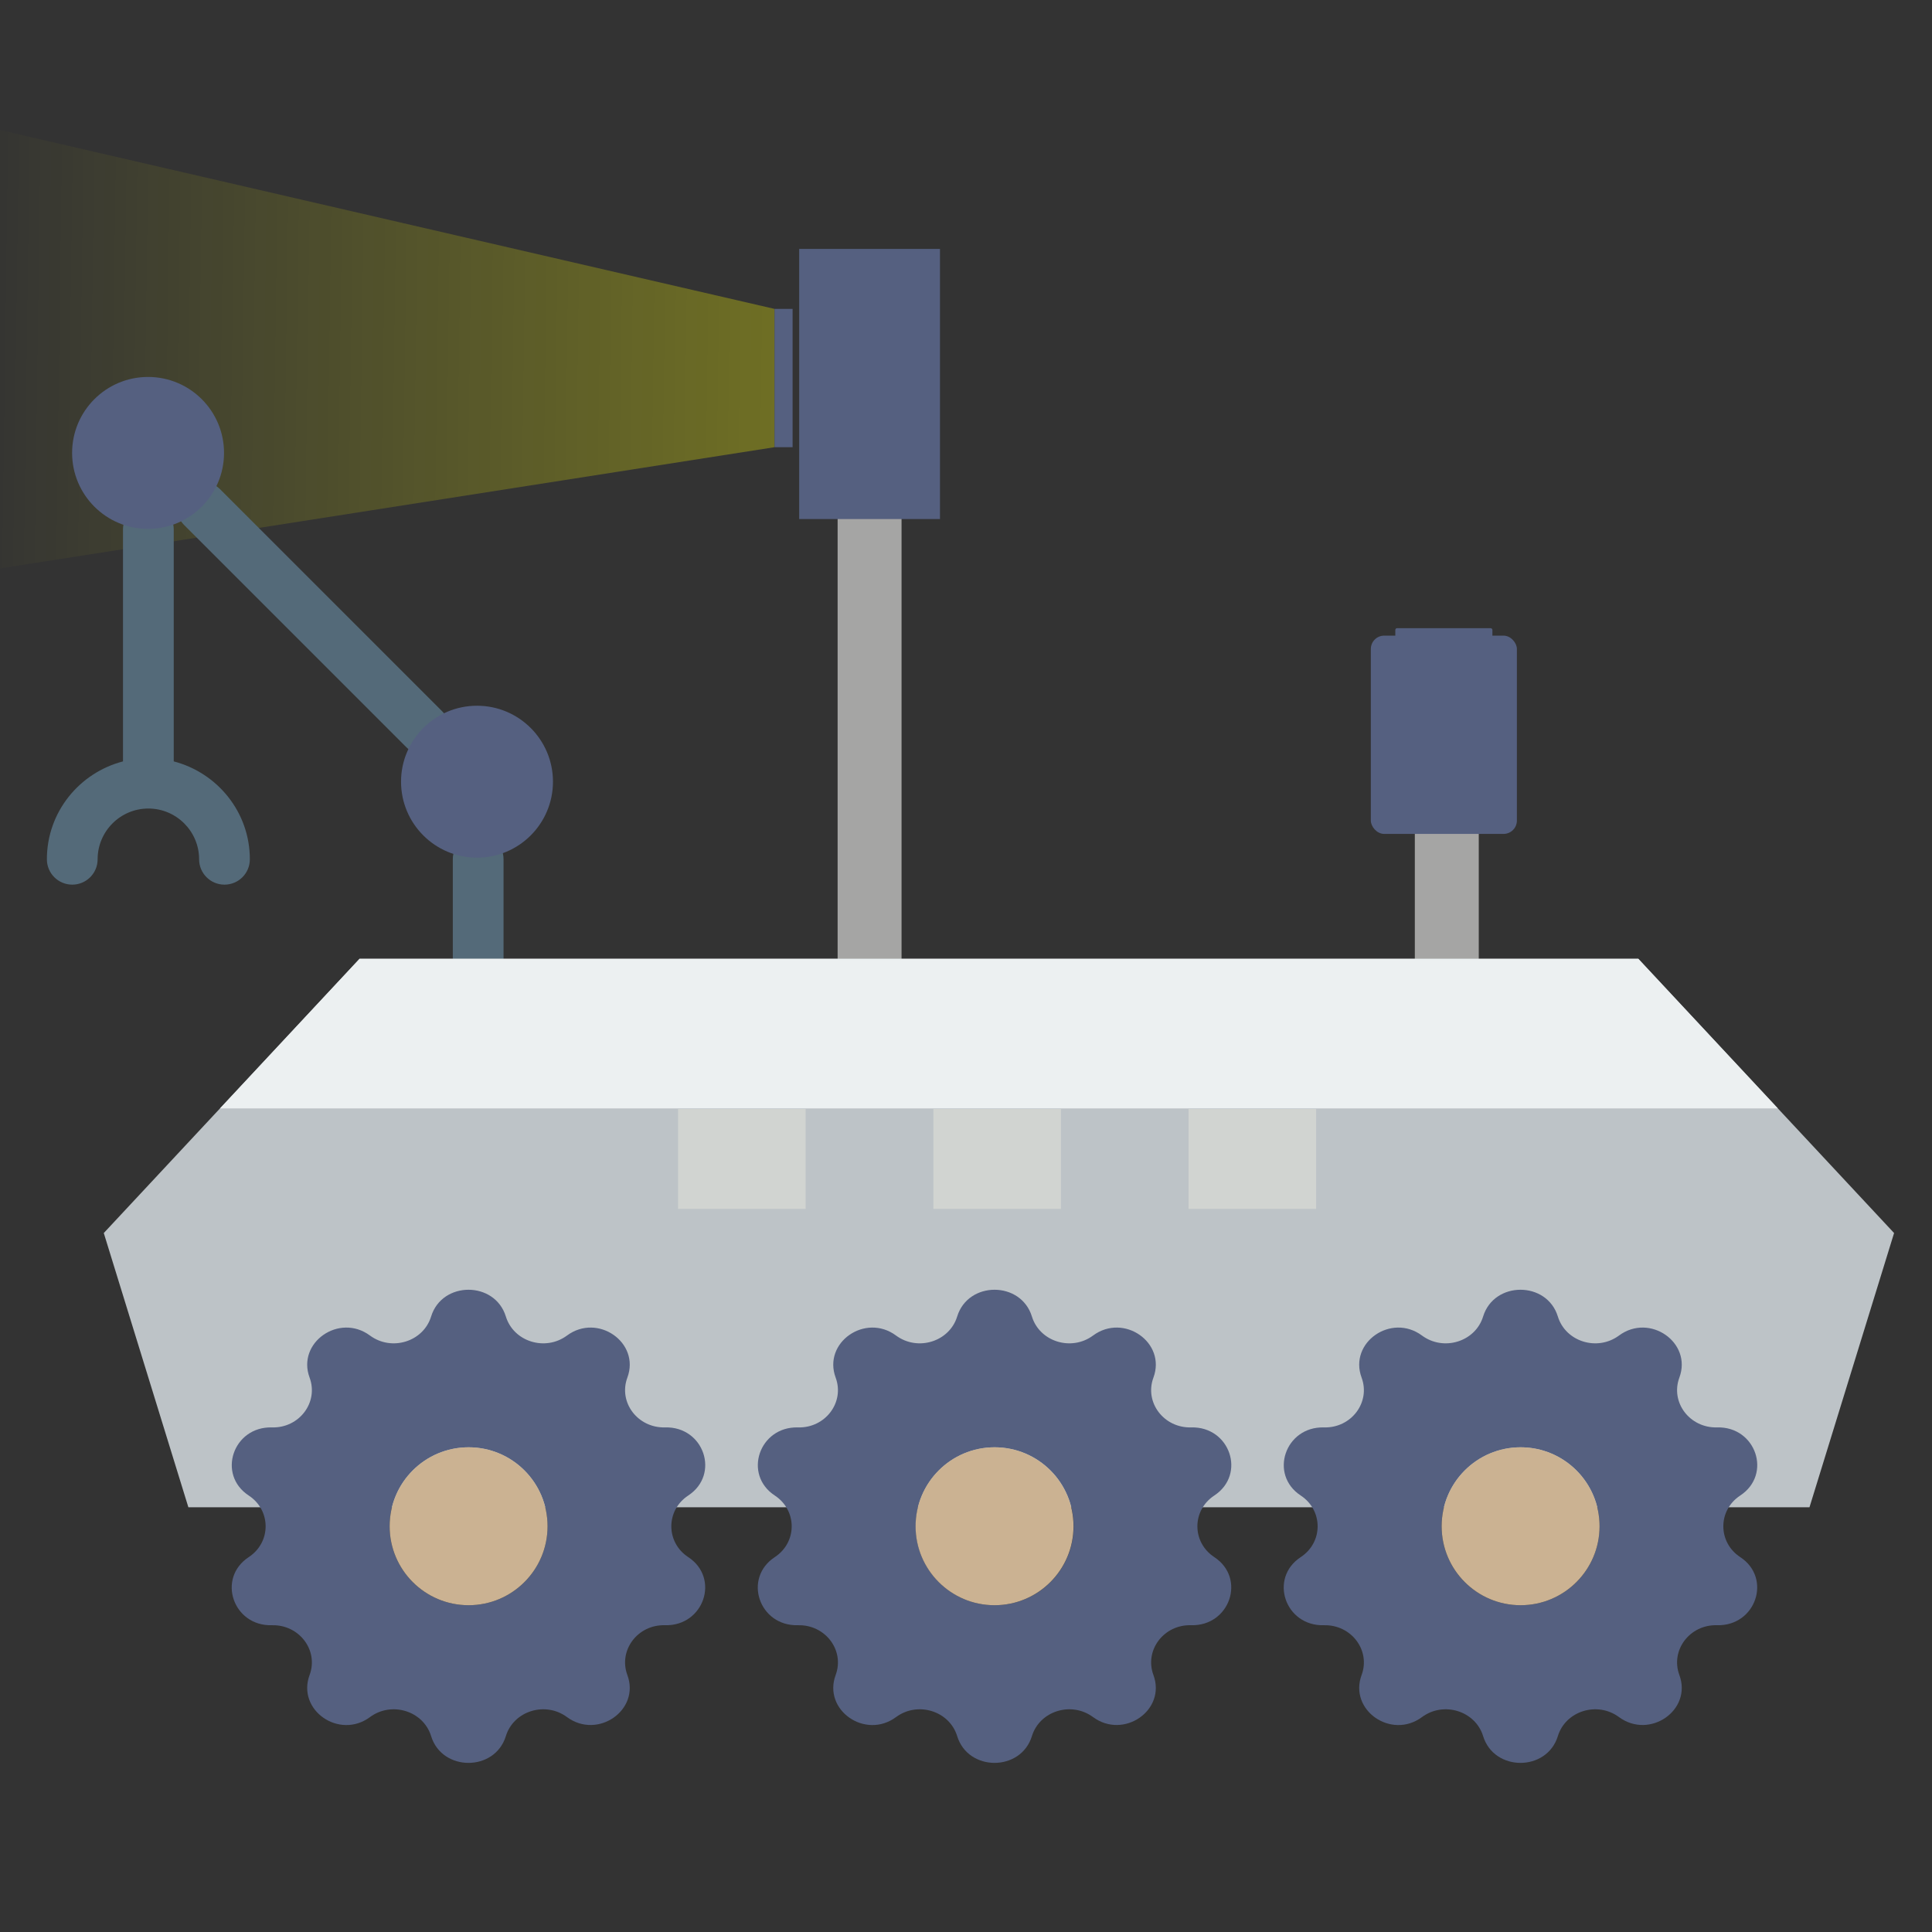 <?xml version="1.0" encoding="UTF-8" standalone="no"?>
<svg
   xmlns:dc="http://purl.org/dc/elements/1.1/"
   xmlns:cc="http://creativecommons.org/ns#"
   xmlns:rdf="http://www.w3.org/1999/02/22-rdf-syntax-ns#"
   xmlns:svg="http://www.w3.org/2000/svg"
   xmlns="http://www.w3.org/2000/svg"
   xmlns:xlink="http://www.w3.org/1999/xlink"
   id="svg8"
   version="1.1"
   viewBox="0 0 12.7 12.7"
   height="48"
   width="48">
  <rect x="0" y="0" width="12.7" height="12.7" fill="#333333" stroke="none"/>
  <defs
     id="defs2">
    <linearGradient
       id="linearGradient1342">
      <stop
         id="stop1338"
         offset="0"
         style="stop-color:#ffff00;stop-opacity:1;" />
      <stop
         id="stop1340"
         offset="1"
         style="stop-color:#ffff00;stop-opacity:0;" />
    </linearGradient>
    <linearGradient
       gradientTransform="matrix(-0.822,0,0,0.822,47.794,94.678)"
       gradientUnits="userSpaceOnUse"
       y2="233.64"
       x2="58.808"
       y1="233.952"
       x1="35.96"
       id="linearGradient1344"
       xlink:href="#linearGradient1342" />
    <linearGradient
       y2="233.64"
       x2="58.808"
       y1="233.952"
       x1="35.96"
       gradientTransform="matrix(-0.822,0,0,0.822,47.794,94.678)"
       gradientUnits="userSpaceOnUse"
       id="linearGradient1958"
       xlink:href="#linearGradient1342" />
  </defs>
  <g
     transform="translate(0,-284.3)"
     id="layer1">
    <g
       transform="matrix(0.964,0,0,0.964,0.313,10.16)"
       id="g1956">
      <path
         id="path914-5"
         d="m 5.605,291.399 c -0.12,0 -0.218,-0.097 -0.218,-0.218 v -3.264 c 0,-0.12 0.097,-0.218 0.218,-0.218 0.12,0 0.218,0.097 0.218,0.218 v 3.264 c 0,0.12 -0.097,0.218 -0.218,0.218 z"
         style="fill:#a5a5a4;stroke-width:0.218" />
      <path
         style="fill:url(#linearGradient1958);fill-opacity:1;fill-rule:evenodd;stroke:none;stroke-width:0.218px;stroke-linecap:butt;stroke-linejoin:miter;stroke-opacity:1"
         d="m 4.957,286.484 v 0.943 l -5.513,0.863 9.046e-4,-3.079 z"
         id="path1336" />
      <g
         id="g922-1"
         transform="matrix(0.173,0,0,0.173,-0.005,286.355)">
        <path
           id="path916-3"
           d="M 5,18.581 V 9.439 c 0,-0.553 -0.447,-1 -1,-1 -0.553,0 -1,0.447 -1,1 v 9.142 c -1.721,0.447 -3,1.999 -3,3.858 0,0.553 0.447,1 1,1 0.553,0 1,-0.447 1,-1 0,-1.103 0.897,-2 2,-2 1.103,0 2,0.897 2,2 0,0.553 0.447,1 1,1 0.553,0 1,-0.447 1,-1 0,-1.858 -1.279,-3.41 -3,-3.858 z"
           style="fill:#546a79" />
        <path
           id="path918-3"
           d="m 17,21.439 c -0.553,0 -1,0.447 -1,1 v 5 c 0,0.553 0.447,1 1,1 0.553,0 1,-0.447 1,-1 v -5 c 0,-0.552 -0.447,-1 -1,-1 z"
           style="fill:#546a79" />
        <path
           id="path920-3"
           d="M 6.825,7.851 C 6.434,7.46 5.802,7.46 5.411,7.851 5.02,8.242 5.02,8.874 5.411,9.265 l 8.762,8.762 c 0.195,0.195 0.451,0.293 0.707,0.293 0.256,0 0.512,-0.098 0.707,-0.293 0.391,-0.391 0.391,-1.023 0,-1.414 z"
           style="fill:#546a79" />
      </g>
      <g
         id="g934-0"
         transform="matrix(0.218,0,0,0.218,-0.705,285.211)">
        <line
           id="line930-5"
           y2="27.439"
           x2="47"
           y1="21.439"
           x1="47"
           style="fill:#a5a5a4" />
        <path
           id="path932-9"
           d="m 47,28.439 c -0.553,0 -1,-0.447 -1,-1 v -6 c 0,-0.553 0.447,-1 1,-1 0.553,0 1,0.447 1,1 v 6 c 0,0.553 -0.447,1 -1,1 z"
           style="fill:#a5a5a4" />
      </g>
      <polygon
         id="polygon936-3"
         points="9,27.439 1,38.439 3.646,49.439 54.354,49.439 57,38.439 49,27.439 "
         style="fill:#bdc3c7"
         transform="matrix(0.218,0,0,0.17,0.165,286.251)" />
      <polygon
         id="polygon938-6"
         points="49,27.439 9,27.439 4.636,33.439 53.364,33.439 "
         style="fill:#ecf0f1"
         transform="matrix(0.218,0,0,0.17,0.165,286.251)" />
      <rect
         id="rect940-5"
         height="0.681"
         width="0.87"
         style="fill:#d1d4d1;stroke-width:0.192"
         y="291.94"
         x="4.299" />
      <rect
         id="rect942-2"
         height="0.681"
         width="0.87"
         style="fill:#d1d4d1;stroke-width:0.192"
         y="291.94"
         x="6.04" />
      <rect
         id="rect944-8"
         height="0.681"
         width="0.87"
         style="fill:#d1d4d1;stroke-width:0.192"
         y="291.94"
         x="7.78" />
      <circle
         id="circle954-6"
         r="0.518"
         cy="289.708"
         cx="2.928"
         style="fill:#556080;stroke-width:0.173" />
      <circle
         id="circle956-1"
         r="0.518"
         cy="287.466"
         cx="0.685"
         style="fill:#556080;stroke-width:0.173" />
      <g
         id="g1334"
         transform="matrix(0.822,0,0,0.822,-34.541,94.864)">
        <path
           style="fill:#556080;stroke-width:0.218"
           d="m 47.335,243.469 c -0.187,-0.123 -0.187,-0.388 0,-0.511 v 0 c 0.266,-0.175 0.13,-0.574 -0.192,-0.565 -0.227,0.006 -0.389,-0.208 -0.313,-0.413 0.108,-0.291 -0.246,-0.538 -0.501,-0.349 -0.18,0.133 -0.443,0.051 -0.507,-0.158 -0.091,-0.296 -0.529,-0.296 -0.62,0 -0.064,0.209 -0.327,0.291 -0.507,0.158 -0.255,-0.189 -0.609,0.058 -0.501,0.349 0.076,0.205 -0.086,0.42 -0.313,0.413 -0.322,-0.008 -0.457,0.391 -0.192,0.565 v 0 c 0.187,0.123 0.187,0.388 0,0.511 -0.266,0.175 -0.13,0.574 0.192,0.565 0.227,-0.006 0.389,0.208 0.313,0.413 -0.108,0.291 0.246,0.538 0.501,0.349 0.18,-0.133 0.443,-0.051 0.507,0.158 0.091,0.296 0.529,0.296 0.62,0 0.064,-0.209 0.327,-0.291 0.507,-0.158 0.255,0.188 0.609,-0.058 0.501,-0.349 -0.076,-0.205 0.086,-0.42 0.313,-0.413 0.322,0.008 0.457,-0.391 0.192,-0.565 z m -1.822,0.399 c -0.362,0 -0.655,-0.293 -0.655,-0.655 0,-0.362 0.293,-0.655 0.655,-0.655 0.362,0 0.655,0.293 0.655,0.655 0,0.362 -0.293,0.655 -0.655,0.655 z"
           id="path946-9" />
        <path
           style="fill:#556080;stroke-width:0.218"
           d="m 56.062,243.469 c -0.187,-0.123 -0.187,-0.388 0,-0.511 v 0 c 0.266,-0.175 0.13,-0.574 -0.192,-0.565 -0.227,0.006 -0.389,-0.208 -0.313,-0.413 0.108,-0.291 -0.246,-0.538 -0.501,-0.349 -0.18,0.133 -0.443,0.051 -0.507,-0.158 -0.091,-0.296 -0.529,-0.296 -0.62,0 -0.064,0.209 -0.327,0.291 -0.507,0.158 -0.255,-0.189 -0.609,0.058 -0.501,0.349 0.076,0.205 -0.086,0.42 -0.313,0.413 -0.322,-0.008 -0.457,0.391 -0.192,0.565 v 0 c 0.187,0.123 0.187,0.388 0,0.511 -0.266,0.175 -0.13,0.574 0.192,0.565 0.227,-0.006 0.389,0.208 0.313,0.413 -0.108,0.291 0.246,0.538 0.501,0.349 0.18,-0.133 0.443,-0.051 0.507,0.158 0.091,0.296 0.529,0.296 0.62,0 0.064,-0.209 0.327,-0.291 0.507,-0.158 0.255,0.188 0.609,-0.058 0.501,-0.349 -0.076,-0.205 0.086,-0.42 0.313,-0.413 0.322,0.008 0.457,-0.391 0.192,-0.565 z m -1.822,0.399 c -0.362,0 -0.655,-0.293 -0.655,-0.655 0,-0.362 0.293,-0.655 0.655,-0.655 0.362,0 0.655,0.293 0.655,0.655 0,0.362 -0.293,0.655 -0.655,0.655 z"
           id="path948-5" />
        <path
           style="fill:#556080;stroke-width:0.218"
           d="m 51.699,243.469 c -0.187,-0.123 -0.187,-0.388 0,-0.511 v 0 c 0.266,-0.175 0.13,-0.574 -0.192,-0.565 -0.227,0.006 -0.389,-0.208 -0.313,-0.413 0.108,-0.291 -0.246,-0.538 -0.501,-0.349 -0.18,0.133 -0.443,0.051 -0.507,-0.158 -0.091,-0.296 -0.529,-0.296 -0.62,0 -0.064,0.209 -0.327,0.291 -0.507,0.158 -0.255,-0.189 -0.609,0.058 -0.501,0.349 0.076,0.205 -0.086,0.42 -0.313,0.413 -0.322,-0.008 -0.457,0.391 -0.192,0.565 v 0 c 0.187,0.123 0.187,0.388 0,0.511 -0.266,0.175 -0.13,0.574 0.192,0.565 0.227,-0.006 0.389,0.208 0.313,0.413 -0.108,0.291 0.246,0.538 0.501,0.349 0.18,-0.133 0.443,-0.051 0.507,0.158 0.091,0.296 0.529,0.296 0.62,0 0.064,-0.209 0.327,-0.291 0.507,-0.158 0.255,0.188 0.609,-0.058 0.501,-0.349 -0.076,-0.205 0.086,-0.42 0.313,-0.413 0.322,0.008 0.457,-0.391 0.192,-0.565 z m -1.822,0.399 c -0.362,0 -0.655,-0.293 -0.655,-0.655 0,-0.362 0.293,-0.655 0.655,-0.655 0.362,0 0.655,0.293 0.655,0.655 0,0.362 -0.293,0.655 -0.655,0.655 z"
           id="path950-8" />
        <circle
           style="fill:#cbb292;stroke-width:0.218"
           cx="45.513"
           cy="243.213"
           r="0.655"
           id="circle964-5" />
        <circle
           style="fill:#cbb292;stroke-width:0.218"
           cx="49.876"
           cy="243.213"
           r="0.655"
           id="circle966-4" />
        <circle
           style="fill:#cbb292;stroke-width:0.218"
           cx="54.24"
           cy="243.213"
           r="0.655"
           id="circle968-3" />
      </g>
      <rect
         id="rect958-6"
         height="1.842"
         width="0.96"
         style="fill:#556080;stroke-width:0.082"
         y="286.075"
         x="5.125" />
      <rect
         style="opacity:1;fill:#556080;fill-opacity:1;fill-rule:evenodd;stroke:none;stroke-width:0.779;stroke-linecap:square;stroke-linejoin:miter;stroke-miterlimit:4;stroke-dasharray:none;stroke-dashoffset:0;stroke-opacity:1"
         id="rect1351"
         width="0.123"
         height="0.943"
         x="4.957"
         y="286.484"
         ry="0" />
      <rect
         style="opacity:1;fill:#556080;fill-opacity:1;fill-rule:evenodd;stroke:none;stroke-width:0.829;stroke-linecap:square;stroke-linejoin:miter;stroke-miterlimit:4;stroke-dasharray:none;stroke-dashoffset:0;stroke-opacity:1"
         id="rect1359"
         width="0.996"
         height="1.352"
         x="9.023"
         y="288.712"
         ry="0.091" />
      <rect
         style="opacity:1;fill:#556080;fill-opacity:1;fill-rule:evenodd;stroke:none;stroke-width:0.161;stroke-linecap:square;stroke-linejoin:miter;stroke-miterlimit:4;stroke-dasharray:none;stroke-dashoffset:0;stroke-opacity:1"
         id="rect1359-0"
         width="0.662"
         height="0.077"
         x="9.19"
         y="288.661"
         ry="0.012" />
    </g>
  </g>
</svg>
